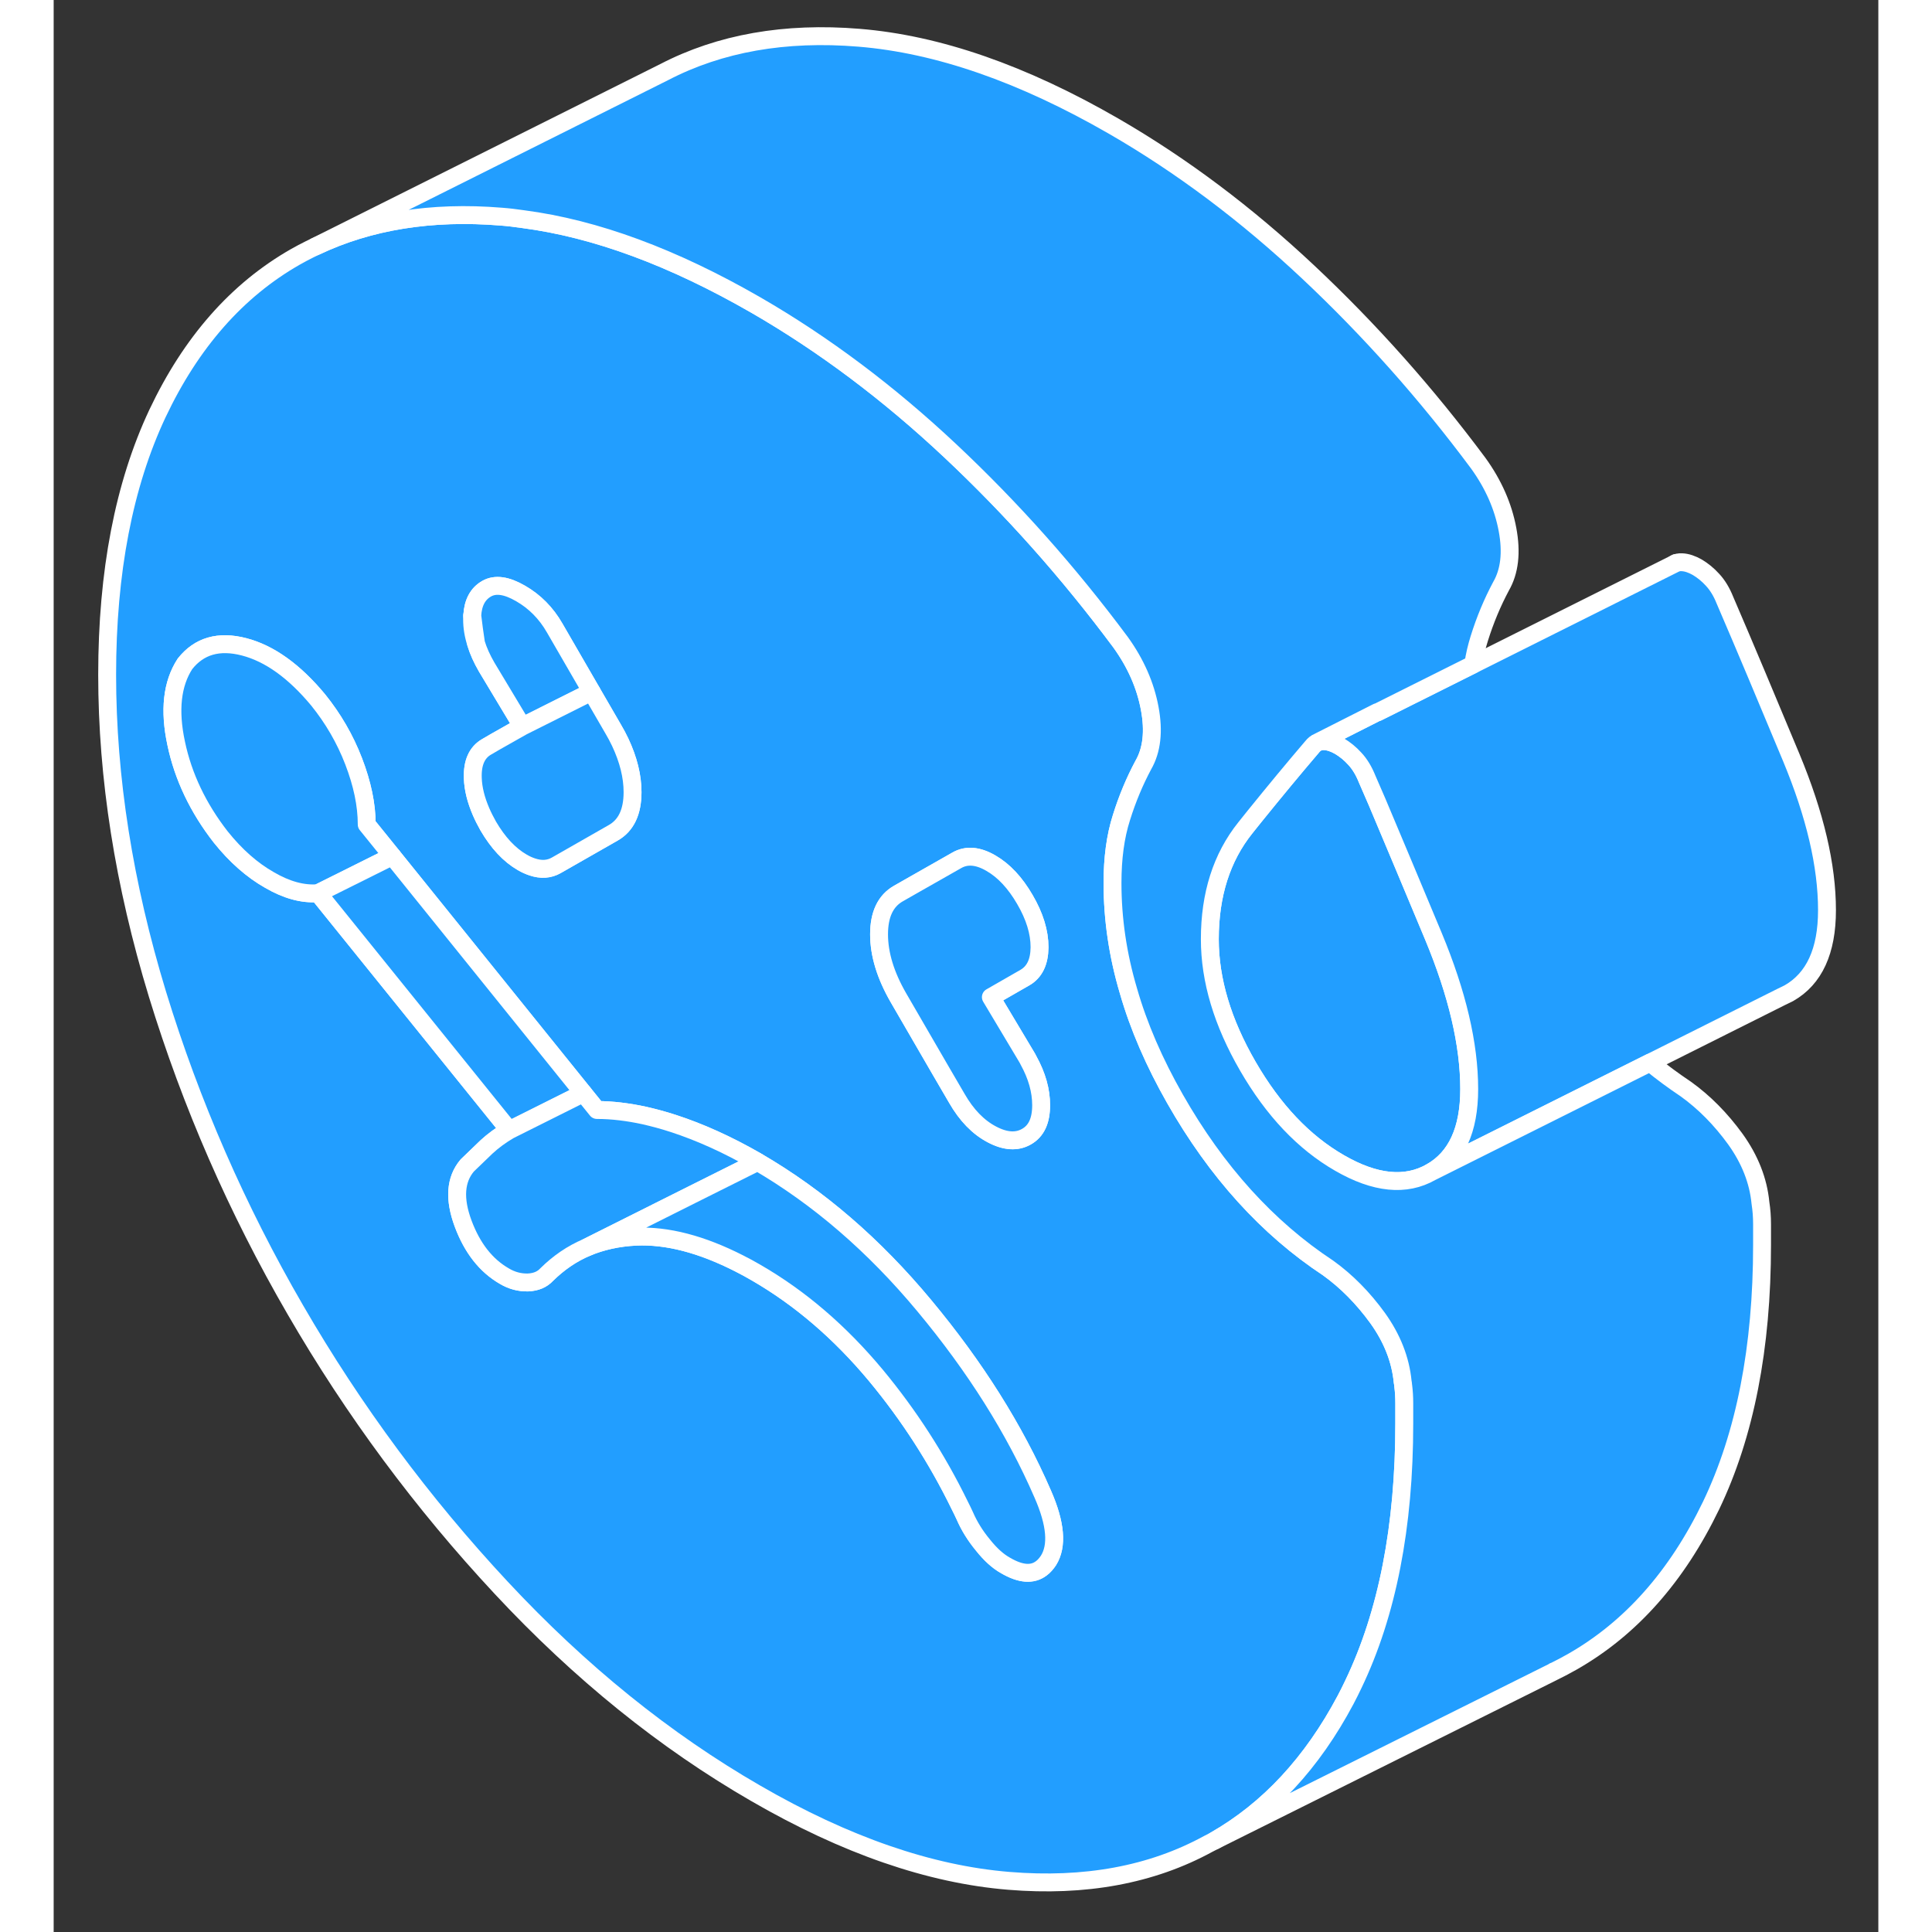 <svg width="48" height="48" viewBox="0 0 102 108" fill="#229EFF" xmlns="http://www.w3.org/2000/svg" stroke-width="1px" stroke-linecap="round" stroke-linejoin="round"><rect x="0" y="0" width="102" height="108" fill="#333333" stroke="none"/><path d="M79.13 60.88C79.13 63.16 78.42 64.71 77 65.52C75.58 66.33 73.87 66.16 71.88 65.01C69.88 63.86 68.18 62.06 66.76 59.61C65.34 57.16 64.63 54.79 64.63 52.5C64.63 50.01 65.29 47.93 66.62 46.27C66.8 46.05 66.97 45.83 67.14 45.62C68.28 44.21 69.34 42.93 70.34 41.76C70.44 41.63 70.56 41.53 70.69 41.48C70.79 41.44 70.9 41.42 71.02 41.43C71.29 41.44 71.58 41.54 71.88 41.71C72.18 41.89 72.47 42.12 72.74 42.42C73.01 42.71 73.24 43.09 73.42 43.54C73.6 43.96 73.79 44.39 73.98 44.83C74.96 47.15 76.01 49.66 77.13 52.34C78.46 55.54 79.13 58.38 79.13 60.88Z" stroke="white" stroke-linejoin="round"/><path d="M75.44 77.46C75.44 77.39 75.42 77.31 75.41 77.24C75.29 76 74.82 74.81 74.01 73.68C73.19 72.55 72.27 71.62 71.24 70.88C67.86 68.65 65 65.5 62.68 61.42C61.53 59.4 60.65 57.38 60.08 55.39C59.48 53.37 59.19 51.36 59.19 49.36C59.19 47.98 59.35 46.76 59.69 45.7C60.02 44.64 60.43 43.67 60.91 42.77C61.39 41.94 61.51 40.88 61.27 39.6C61.03 38.31 60.49 37.08 59.64 35.9C56.74 32 53.57 28.44 50.12 25.2C46.68 21.97 43.06 19.25 39.25 17.05C34.63 14.39 30.3 12.78 26.24 12.25C25.83 12.19 25.42 12.14 25.02 12.11C21.11 11.79 17.64 12.35 14.63 13.78L14.32 13.93C14.05 14.06 13.78 14.21 13.51 14.36C10.25 16.22 7.68 19.14 5.8 23.12C3.93 27.1 2.99 31.97 2.99 37.72C2.99 43.47 3.93 49.43 5.8 55.57C7.68 61.71 10.25 67.6 13.51 73.22C16.77 78.85 20.61 84.03 25.02 88.76C29.43 93.49 34.17 97.32 39.25 100.25C44.26 103.15 48.98 104.78 53.39 105.14C57.64 105.49 61.37 104.81 64.55 103.07L64.9 102.89C67.92 101.17 70.35 98.54 72.22 95.02C72.37 94.74 72.51 94.45 72.65 94.16C74.55 90.2 75.5 85.34 75.5 79.58V78.44C75.5 78.1 75.48 77.78 75.44 77.46ZM47.22 49.95L48.22 49.38L50.49 48.09C51.03 47.78 51.67 47.83 52.39 48.25C53.12 48.67 53.75 49.35 54.29 50.28C54.84 51.22 55.11 52.11 55.11 52.94V52.97C55.1 53.78 54.83 54.34 54.29 54.65L52.39 55.74L54.38 59.07C54.42 59.14 54.46 59.2 54.49 59.27C54.97 60.14 55.2 60.97 55.2 61.78C55.2 62.65 54.93 63.23 54.38 63.54C53.84 63.85 53.19 63.81 52.44 63.41C51.68 63.01 51.03 62.34 50.49 61.4L49.58 59.84L47.22 55.77C46.5 54.52 46.14 53.34 46.14 52.23C46.14 51.12 46.5 50.36 47.22 49.95ZM23.4 34.41C23.44 33.69 23.71 33.19 24.2 32.91C24.69 32.63 25.32 32.72 26.11 33.18C26.89 33.63 27.53 34.27 28.01 35.11L30.07 38.67L31.27 40.74C31.42 40.99 31.55 41.24 31.67 41.49C32.13 42.47 32.36 43.4 32.36 44.28C32.36 45.39 32 46.15 31.27 46.56L28.1 48.37C27.7 48.6 27.25 48.63 26.75 48.46C26.57 48.4 26.39 48.32 26.2 48.21C25.47 47.79 24.84 47.11 24.29 46.17C24.14 45.9 24 45.63 23.89 45.37C23.61 44.72 23.45 44.1 23.43 43.49C23.4 42.64 23.66 42.06 24.2 41.75L24.68 41.47L26.2 40.61L24.2 37.28C23.94 36.83 23.74 36.39 23.61 35.96C23.46 35.5 23.39 35.06 23.39 34.62C23.39 34.55 23.39 34.48 23.39 34.41H23.4ZM55.61 87.23C55.49 87.41 55.36 87.56 55.21 87.67C54.71 88.05 54.05 88 53.21 87.51C52.78 87.27 52.36 86.89 51.94 86.36C51.51 85.84 51.18 85.3 50.94 84.75C50.85 84.55 50.75 84.35 50.65 84.15C49.37 81.53 47.81 79.11 45.96 76.88C43.96 74.48 41.73 72.56 39.25 71.13C38.94 70.95 38.63 70.78 38.33 70.63C36.21 69.55 34.29 69.05 32.54 69.13C31.55 69.18 30.63 69.38 29.8 69.73C28.97 70.08 28.23 70.59 27.56 71.25C27.31 71.52 26.97 71.67 26.51 71.69C26.06 71.7 25.62 71.59 25.2 71.34C24.17 70.75 23.4 69.77 22.89 68.4C22.38 67.03 22.45 65.94 23.12 65.15L24.2 64.11C24.57 63.77 24.99 63.46 25.47 63.18L14.78 49.93C13.93 50 13.02 49.75 12.06 49.19C11.09 48.64 10.18 47.84 9.34 46.79C8.07 45.16 7.24 43.41 6.85 41.56C6.45 39.7 6.62 38.22 7.34 37.11C8.13 36.11 9.23 35.79 10.65 36.16C12.07 36.53 13.45 37.52 14.78 39.12C15.62 40.16 16.29 41.31 16.77 42.56C17.25 43.81 17.5 44.98 17.5 46.09L18.93 47.86L29.61 61.11L30.37 62.05C31.22 62.05 32.11 62.16 33.03 62.36C33.55 62.48 34.08 62.62 34.63 62.8C36.14 63.29 37.68 63.99 39.25 64.89C39.28 64.91 39.32 64.93 39.35 64.95C42.75 66.93 45.86 69.61 48.67 72.99C51.51 76.4 53.72 79.9 55.29 83.52C56.02 85.18 56.12 86.42 55.61 87.23Z" stroke="white" stroke-linejoin="round"/><path d="M18.93 47.86L14.78 49.93C13.93 50 13.02 49.75 12.06 49.19C11.09 48.64 10.18 47.84 9.34 46.79C8.07 45.16 7.24 43.41 6.85 41.56C6.45 39.7 6.62 38.22 7.34 37.11C8.13 36.11 9.23 35.79 10.65 36.16C12.07 36.53 13.45 37.52 14.78 39.12C15.62 40.16 16.29 41.31 16.77 42.56C17.25 43.81 17.5 44.98 17.5 46.09L18.93 47.86Z" stroke="white" stroke-linejoin="round"/><path d="M30.07 38.67L26.2 40.61L24.2 37.28C23.94 36.83 23.74 36.39 23.61 35.96C23.53 35.44 23.46 34.92 23.4 34.41C23.44 33.69 23.71 33.19 24.2 32.91C24.69 32.63 25.32 32.72 26.11 33.18C26.89 33.63 27.53 34.27 28.01 35.11L30.07 38.67Z" stroke="white" stroke-linejoin="round"/><path d="M32.36 44.28C32.36 45.39 32 46.15 31.27 46.56L28.1 48.37C27.7 48.6 27.25 48.63 26.75 48.46C26.57 48.4 26.39 48.32 26.2 48.21C25.47 47.79 24.84 47.11 24.29 46.17C24.14 45.9 24 45.63 23.89 45.37C23.61 44.72 23.45 44.1 23.43 43.49C23.4 42.64 23.66 42.06 24.2 41.75L24.68 41.47L26.2 40.61L30.07 38.67L31.27 40.74C31.42 40.99 31.55 41.24 31.67 41.49C32.13 42.47 32.36 43.4 32.36 44.28Z" stroke="white" stroke-linejoin="round"/><path d="M29.61 61.11L25.47 63.18L14.78 49.93L18.93 47.86L29.61 61.11Z" stroke="white" stroke-linejoin="round"/><path d="M39.35 64.95L35.69 66.78L29.8 69.73C28.97 70.08 28.23 70.59 27.56 71.25C27.31 71.52 26.97 71.67 26.51 71.69C26.06 71.7 25.62 71.59 25.2 71.34C24.17 70.75 23.4 69.77 22.89 68.4C22.38 67.03 22.45 65.94 23.12 65.15L24.2 64.11C24.57 63.77 24.99 63.46 25.47 63.18L29.61 61.11L30.37 62.05C31.22 62.05 32.11 62.16 33.03 62.36C33.55 62.48 34.08 62.62 34.63 62.8C36.14 63.29 37.68 63.99 39.25 64.89C39.28 64.91 39.32 64.93 39.35 64.95Z" stroke="white" stroke-linejoin="round"/><path d="M55.61 87.23C55.49 87.41 55.36 87.56 55.21 87.67C54.71 88.05 54.05 88 53.21 87.51C52.78 87.27 52.36 86.89 51.94 86.36C51.51 85.84 51.18 85.3 50.94 84.75C50.85 84.55 50.75 84.35 50.65 84.15C49.37 81.53 47.81 79.11 45.96 76.88C43.96 74.48 41.73 72.56 39.25 71.13C38.94 70.95 38.63 70.78 38.33 70.63C36.21 69.55 34.29 69.05 32.54 69.13C31.55 69.18 30.63 69.38 29.8 69.73L35.69 66.78L39.35 64.95C42.75 66.93 45.86 69.61 48.67 72.99C51.51 76.4 53.72 79.9 55.29 83.52C56.02 85.18 56.12 86.42 55.61 87.23Z" stroke="white" stroke-linejoin="round"/><path d="M55.2 61.78C55.2 62.65 54.93 63.23 54.38 63.54C53.84 63.85 53.19 63.81 52.44 63.41C51.68 63.01 51.03 62.34 50.49 61.4L49.58 59.84L47.22 55.77C46.5 54.52 46.14 53.34 46.14 52.23C46.14 51.12 46.5 50.36 47.22 49.95L48.22 49.38L50.49 48.09C51.03 47.78 51.67 47.83 52.39 48.25C53.12 48.67 53.75 49.35 54.29 50.28C54.84 51.22 55.11 52.11 55.11 52.94V52.97C55.1 53.78 54.83 54.34 54.29 54.65L52.39 55.74L54.38 59.07C54.42 59.14 54.46 59.2 54.49 59.27C54.97 60.14 55.2 60.97 55.2 61.78Z" stroke="white" stroke-linejoin="round"/><path d="M90.69 31.47L90.62 31.51" stroke="white" stroke-linejoin="round"/><path d="M74 39.8L73.99 39.81" stroke="white" stroke-linejoin="round"/><path d="M99.13 50.88C99.13 53.16 98.42 54.71 97 55.52L96.55 55.74L89.24 59.4L77 65.52C78.42 64.71 79.13 63.16 79.13 60.88C79.13 58.38 78.46 55.54 77.13 52.34C76.01 49.66 74.96 47.15 73.98 44.83C73.79 44.39 73.6 43.96 73.42 43.54C73.24 43.09 73.01 42.71 72.74 42.42C72.47 42.12 72.18 41.89 71.88 41.71C71.58 41.54 71.29 41.44 71.02 41.43C70.9 41.43 70.79 41.44 70.69 41.48L73.99 39.81L74 39.82L90.62 31.51C90.74 31.45 90.87 31.42 91.02 31.43C91.29 31.44 91.58 31.54 91.88 31.71C92.18 31.89 92.47 32.12 92.74 32.42C93.01 32.71 93.24 33.09 93.42 33.54C94.57 36.21 95.8 39.15 97.13 42.34C98.46 45.54 99.13 48.38 99.13 50.88Z" stroke="white" stroke-linejoin="round"/><path d="M95.5 68.44V69.58C95.5 75.34 94.55 80.2 92.65 84.16C90.74 88.12 88.16 91.03 84.9 92.89C84.57 93.08 84.22 93.26 83.88 93.43H83.86C83.86 93.43 83.83 93.45 83.82 93.46L64.9 102.89C67.92 101.17 70.35 98.54 72.22 95.02C72.37 94.74 72.51 94.45 72.65 94.16C74.55 90.2 75.5 85.34 75.5 79.58V78.44C75.5 78.1 75.48 77.78 75.44 77.46C75.44 77.39 75.42 77.31 75.41 77.24C75.29 76 74.82 74.81 74.01 73.68C73.19 72.55 72.27 71.62 71.24 70.88C67.86 68.65 65 65.5 62.68 61.42C61.53 59.4 60.65 57.38 60.08 55.39C59.48 53.37 59.19 51.36 59.19 49.36C59.19 47.98 59.35 46.76 59.69 45.7C60.02 44.64 60.43 43.67 60.91 42.77C61.39 41.94 61.51 40.88 61.27 39.6C61.03 38.31 60.49 37.08 59.64 35.9C56.74 32 53.57 28.44 50.12 25.2C46.68 21.97 43.06 19.25 39.25 17.05C34.63 14.39 30.3 12.78 26.24 12.25C25.83 12.19 25.42 12.14 25.02 12.11C21.11 11.79 17.64 12.35 14.63 13.78L34.13 4.03C37.25 2.41 40.89 1.77 45.02 2.11C49.43 2.47 54.17 4.12 59.25 7.05C63.06 9.25 66.68 11.97 70.12 15.2C73.57 18.44 76.74 22 79.64 25.9C80.49 27.08 81.03 28.31 81.27 29.6C81.51 30.88 81.39 31.94 80.91 32.77C80.43 33.67 80.02 34.64 79.69 35.7C79.55 36.15 79.43 36.63 79.36 37.14L74 39.82C74 39.82 74 39.81 73.99 39.81L70.69 41.48C70.56 41.53 70.44 41.63 70.34 41.76C69.34 42.93 68.28 44.21 67.14 45.62C66.97 45.83 66.8 46.05 66.62 46.27C65.29 47.93 64.63 50.01 64.63 52.5C64.63 54.79 65.34 57.16 66.76 59.61C68.18 62.06 69.88 63.86 71.88 65.01C73.87 66.16 75.58 66.33 77 65.52L89.24 59.4C89.89 59.93 90.55 60.42 91.24 60.88C92.27 61.62 93.19 62.55 94.01 63.68C94.82 64.81 95.29 66 95.41 67.24C95.47 67.63 95.5 68.02 95.5 68.44Z" stroke="white" stroke-linejoin="round"/></svg>